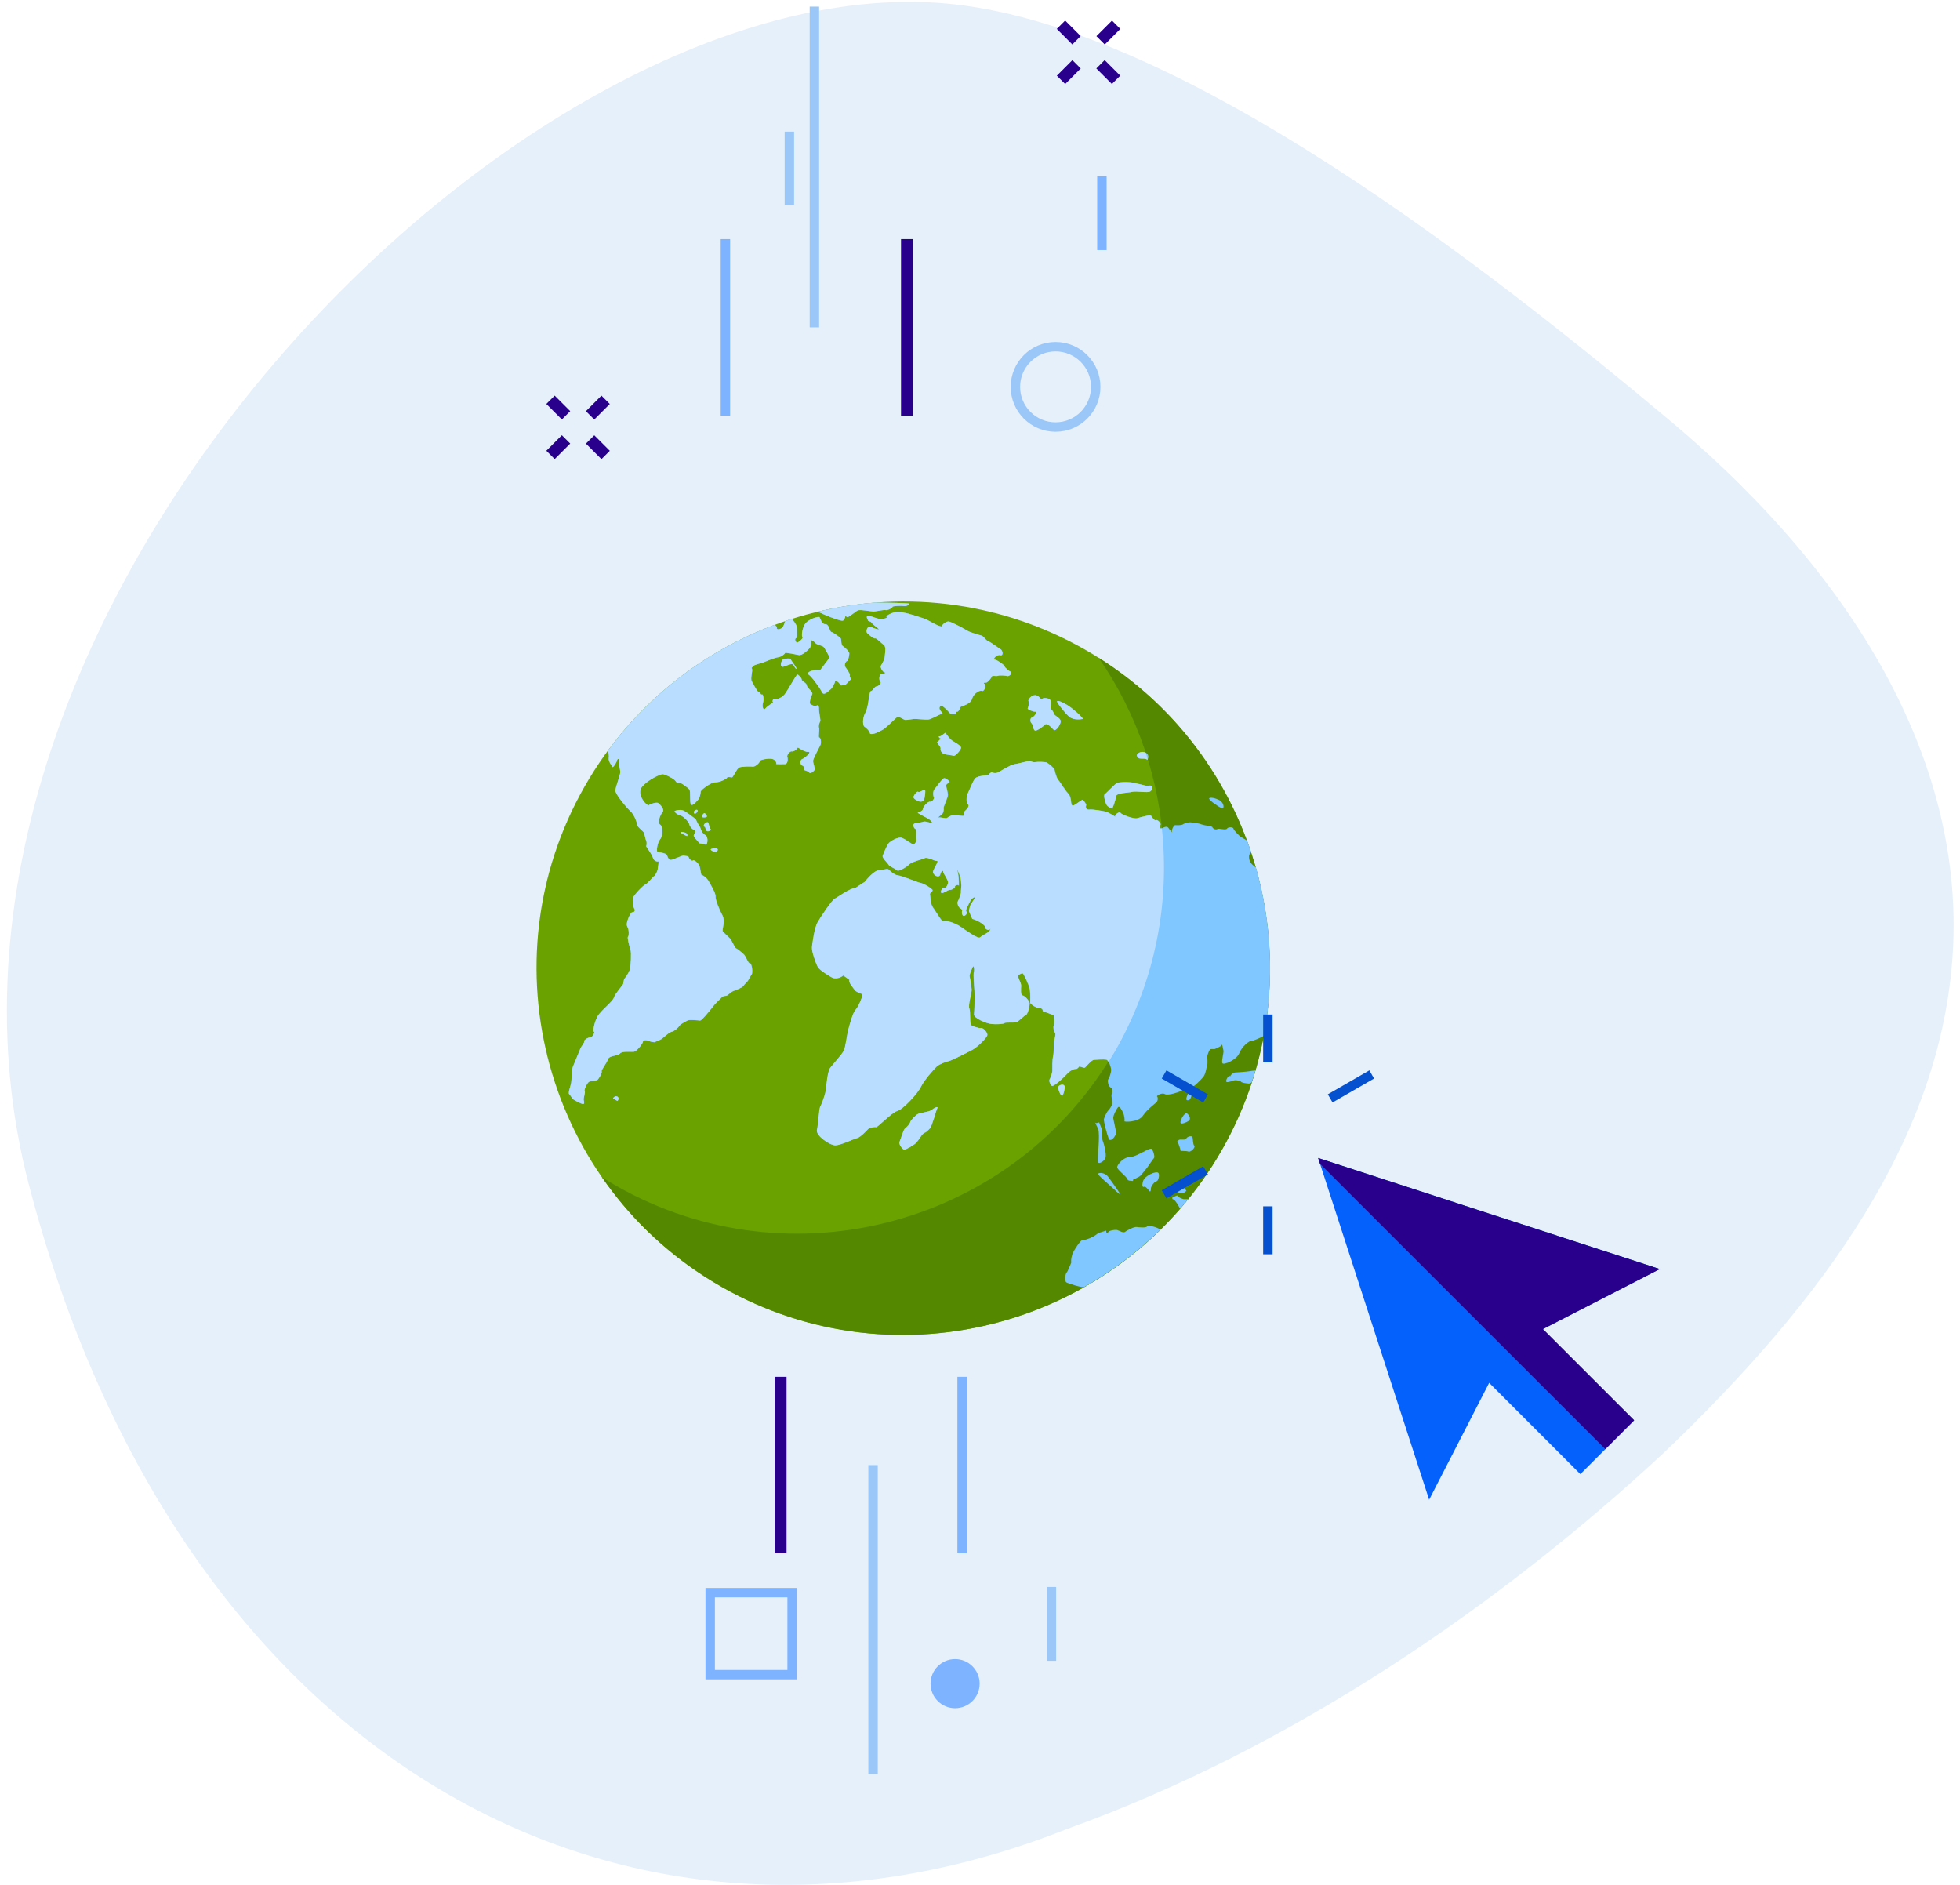   <svg
    width="208"
    height="200"
    viewBox="0 0 208 200"
    fill="none"
    xmlns="http://www.w3.org/2000/svg"
  >
    <path
      d="M101.228 0.454C125.609 3.136 157.593 28.187 177.599 44.95C197.78 62.012 208.401 81.649 207.236 101.059C206.059 120.655 193.664 137.834 176.527 154.192C159.232 170.247 137.194 185.476 113.119 194.112C66.344 212.613 19.078 186.875 3.106 125.86C-12.93 65.203 55.773 -4.546 101.228 0.454Z"
      fill="#E6F0FA"
    />
    <path
      d="M115.134 68.921C96.486 58.294 72.662 64.817 62.036 83.459C51.409 102.107 57.937 125.919 76.585 136.552C95.227 147.179 119.039 140.662 129.671 122.014C140.298 103.366 133.781 79.554 115.134 68.921Z"
      fill="#6AA300"
    />
    <path
      d="M116.598 69.805C124.853 81.737 126.088 97.844 118.442 111.264C107.809 129.912 83.998 136.429 65.356 125.802C64.858 125.521 64.372 125.222 63.886 124.912C67.095 129.555 71.363 133.565 76.585 136.54C95.227 147.167 119.039 140.65 129.672 122.002C140.011 103.863 134.11 80.818 116.598 69.805Z"
      fill="#548800"
    />
    <path
      d="M122.962 130.363C122.505 130.117 121.814 130 121.715 130.146C121.621 130.298 120.848 130.222 120.596 130.193C120.35 130.158 119.589 130.556 119.39 130.714C119.185 130.878 118.717 130.527 118.489 130.503C118.254 130.48 117.698 130.568 117.593 130.755C117.487 130.937 117.388 130.861 117.388 130.58C117.388 130.58 117.388 130.58 116.996 130.697C116.533 130.849 116.533 130.849 116.533 130.849C116.071 131.276 115.145 131.616 114.923 131.569C114.712 131.51 114.15 132.406 113.945 132.769C113.734 133.138 113.629 133.677 113.688 133.958C113.688 133.958 113.688 133.958 113.559 134.274C113.29 134.889 113.289 134.889 113.289 134.889C112.932 135.287 113.044 135.878 113.102 136.013C113.161 136.142 114.115 136.399 114.484 136.499C114.636 136.546 114.841 136.569 115.04 136.575C117.968 134.924 120.684 132.886 123.132 130.492C123.079 130.439 123.02 130.398 122.962 130.363Z"
      fill="#80C6FF"
    />
    <path
      d="M66.638 99.403C66.532 99.467 66.784 100.433 66.901 100.779C67.012 101.124 66.93 102.424 66.849 102.81C66.761 103.208 66.386 103.712 66.281 103.829C66.181 103.934 66.163 104.297 66.123 104.432C66.076 104.555 65.279 105.422 65.139 105.867C64.998 106.317 63.728 107.248 63.388 107.881C63.054 108.513 62.873 109.473 63.019 109.479C63.172 109.479 62.85 110.129 62.621 110.094C62.393 110.059 61.889 110.428 61.983 110.515C62.071 110.603 61.679 111.025 61.597 111.236C61.515 111.446 60.947 112.834 60.8 113.168C60.654 113.513 60.666 114.549 60.613 114.871C60.554 115.193 60.367 115.75 60.367 115.849C60.355 115.943 60.355 116.048 60.361 116.054C60.367 116.06 60.66 116.405 60.718 116.552C60.789 116.698 61.538 117.055 61.802 117.149C62.059 117.225 61.971 116.891 61.936 116.71C61.895 116.534 62.129 115.908 62.042 115.779C61.942 115.656 62.311 114.895 62.504 114.795C62.709 114.696 63.289 114.69 63.412 114.579C63.535 114.473 63.921 113.847 63.845 113.689C63.781 113.537 64.366 112.851 64.501 112.424C64.624 111.985 65.578 112.073 65.795 111.792C66.011 111.511 67.012 111.651 67.282 111.604C67.551 111.558 68.201 110.779 68.224 110.539C68.248 110.305 68.716 110.375 68.892 110.474C69.062 110.574 69.331 110.562 69.395 110.597C69.466 110.627 69.893 110.363 70.051 110.34C70.215 110.316 70.964 109.532 71.251 109.491C71.544 109.456 72.024 108.999 72.112 108.835C72.212 108.671 72.797 108.367 72.978 108.279C73.16 108.185 74.114 108.273 74.284 108.296C74.448 108.32 75.344 107.219 75.66 106.809C75.959 106.399 76.521 105.943 76.614 105.808C76.708 105.673 77.024 105.691 77.094 105.667C77.171 105.65 77.668 105.193 77.856 105.135C78.043 105.07 78.775 104.777 78.845 104.66C78.915 104.549 79.161 104.28 79.372 104.069C79.372 104.069 79.372 104.069 79.542 103.77C79.817 103.302 79.817 103.302 79.817 103.302C79.893 102.851 79.741 102.166 79.589 102.207C79.425 102.242 79.191 101.551 79.003 101.323C78.822 101.101 78.266 100.691 78.107 100.603C77.955 100.515 77.68 99.789 77.487 99.584C77.299 99.379 76.761 98.922 76.696 98.788C76.632 98.659 76.983 97.681 76.673 97.119C76.357 96.557 75.894 95.392 75.941 95.093C75.988 94.789 75.361 93.741 75.168 93.419C74.975 93.097 74.559 92.822 74.477 92.851C74.389 92.874 74.337 92.131 74.237 91.873C74.144 91.615 73.663 91.171 73.552 91.293C73.453 91.422 73.131 91.141 73.107 90.971C73.096 90.813 72.709 90.808 72.551 90.778C72.399 90.743 71.538 91.182 71.228 91.235C70.924 91.282 70.847 90.813 70.748 90.673C70.648 90.538 70.022 90.398 69.817 90.415C69.612 90.439 69.758 89.396 70.057 89.051C70.356 88.711 70.373 87.687 70.057 87.482C69.735 87.277 70.098 86.404 70.332 86.141C70.572 85.878 70.022 85.316 69.864 85.204C69.712 85.081 69.062 85.269 68.874 85.427C68.687 85.591 67.463 84.256 68.154 83.465C68.839 82.669 70.075 82.148 70.32 82.13C70.555 82.125 71.55 82.616 71.696 82.856C71.831 83.102 72.094 83.085 72.171 83.055C72.241 83.02 72.984 83.53 73.16 83.758C73.341 83.986 73.16 85.087 73.336 85.339C73.517 85.591 74.003 84.941 74.138 84.794C74.278 84.642 74.366 84.121 74.372 83.975C74.384 83.817 75.455 82.979 75.929 82.997C76.398 83.014 77.141 82.628 77.171 82.499C77.194 82.371 77.569 82.476 77.686 82.476C77.803 82.482 78.201 81.533 78.459 81.422C78.716 81.311 79.635 81.299 79.905 81.334C80.174 81.363 80.654 80.895 80.637 80.754C80.613 80.608 81.562 80.427 81.954 80.514C82.352 80.602 82.469 81.059 82.364 81.059C82.446 81.065 83.049 81.082 83.318 81.065C83.629 81.047 83.634 80.503 83.558 80.298C83.482 80.093 83.851 79.66 84.05 79.718C84.249 79.777 84.647 79.443 84.647 79.332C84.653 79.209 85.344 79.818 85.771 79.765C86.187 79.712 85.555 80.345 85.162 80.526C84.776 80.702 84.987 81.205 85.162 81.229C85.332 81.246 85.356 81.557 85.338 81.65C85.321 81.75 85.713 81.75 85.865 81.943C86.011 82.148 86.328 81.855 86.445 81.697C86.55 81.545 86.257 80.924 86.298 80.684C86.334 80.444 86.954 79.285 87.071 79.045C87.194 78.805 87.1 78.243 86.954 78.249C86.819 78.254 87.001 77.464 86.925 77.224C86.843 76.984 86.983 76.638 87.054 76.533C87.124 76.422 86.895 75.52 86.919 75.169C86.936 74.823 86.72 74.771 86.638 74.882C86.55 74.999 86.152 74.8 86 74.689C85.853 74.583 86.07 73.887 86.199 73.658C86.334 73.418 85.631 72.967 85.625 72.71C85.613 72.458 85.092 72.271 85.086 72.101C85.086 71.925 84.735 71.562 84.624 71.568C84.507 71.562 83.599 73.272 83.26 73.682C82.92 74.086 82.311 74.267 82.171 74.179C82.036 74.091 81.931 74.472 82.048 74.496C82.159 74.525 81.492 74.835 81.24 75.157C81.005 75.467 80.853 74.911 80.976 74.572C81.099 74.226 80.994 73.606 80.871 73.682C80.748 73.752 80.642 73.383 80.502 73.389C80.362 73.401 79.969 72.587 79.794 72.288C79.606 72.007 79.916 71.123 79.811 70.965C79.7 70.807 79.881 70.783 79.946 70.66C80.01 70.532 80.783 70.362 81.046 70.262C81.298 70.163 82.276 69.753 82.586 69.73C82.897 69.7 83.306 69.378 83.318 69.279C83.318 69.185 84.483 69.437 84.805 69.495C85.127 69.56 85.783 68.945 85.941 68.752C86.093 68.559 86.123 68.032 86.035 67.915C85.935 67.792 86.445 68.055 86.562 68.237C86.691 68.412 87.323 68.465 87.469 68.693C87.604 68.91 87.873 69.384 88.061 69.741C88.061 69.741 88.061 69.741 87.692 70.251C87.036 71.106 87.036 71.106 87.036 71.106C86.076 70.988 85.537 71.416 85.812 71.562C86.088 71.709 87.024 72.967 87.229 73.418C87.44 73.869 87.897 73.319 88.119 73.166C88.336 73.02 88.646 72.411 88.629 72.247C88.617 72.083 89.079 72.405 89.144 72.61C89.202 72.827 89.513 72.645 89.659 72.657C89.788 72.669 90.133 72.195 90.256 72.118C90.368 72.054 90.133 71.779 90.198 71.644C90.256 71.51 89.846 70.947 89.718 70.76C89.577 70.567 89.747 70.157 89.882 70.139C90.01 70.128 90.139 69.548 90.139 69.331C90.145 69.126 89.636 68.658 89.448 68.547C89.255 68.436 89.302 67.868 89.237 67.739C89.156 67.616 88.453 67.101 88.236 67.048C88.025 67.001 88.02 66.222 87.604 66.222C87.188 66.222 87.083 65.649 86.989 65.49C86.89 65.332 85.707 65.707 85.403 66.257C85.092 66.814 85.063 67.505 85.174 67.593C85.285 67.674 84.852 68.09 84.647 68.16C84.442 68.231 84.296 67.762 84.483 67.704C84.671 67.645 84.565 66.82 84.554 66.504C84.548 66.269 84.243 65.906 84.05 65.654C83.804 65.731 83.57 65.813 83.324 65.9C83.26 66.135 83.178 66.433 83.002 66.591C82.698 66.872 82.381 66.755 82.452 66.603C82.481 66.533 82.376 66.404 82.218 66.287C75.32 68.863 69.126 73.401 64.542 79.624C64.594 79.906 64.653 80.233 64.612 80.415C64.542 80.766 64.946 81.252 65.01 81.375C65.069 81.481 65.455 80.877 65.49 80.672C65.514 80.473 65.76 80.479 65.689 80.602C65.619 80.725 65.783 81.551 65.836 81.844C65.882 82.13 65.314 83.518 65.314 83.881C65.309 84.244 66.474 85.673 66.895 86.041C67.317 86.41 67.621 87.294 67.621 87.505C67.621 87.71 68.219 88.155 68.318 88.296C68.418 88.436 68.499 89.051 68.587 89.215C68.669 89.385 68.628 89.701 68.587 89.771C68.558 89.836 69.208 90.632 69.29 90.977C69.366 91.317 69.735 91.451 69.852 91.387C69.969 91.329 69.823 91.967 69.811 92.201C69.788 92.435 69.542 92.909 69.436 92.945C69.331 92.98 68.728 93.752 68.494 93.846C68.248 93.928 67.258 94.988 67.176 95.269C67.1 95.55 67.212 96.276 67.346 96.452C67.469 96.621 67.247 96.844 67.106 96.785C66.96 96.727 66.357 97.933 66.573 98.29C66.772 98.671 66.737 99.344 66.638 99.403Z"
      fill="#80C6FF"
    />
    <path
      d="M82.36 81.076C82.345 81.084 82.345 81.076 82.36 81.076V81.076Z"
      fill="#80C6FF"
    />
    <path
      d="M88.184 65.502C88.629 65.66 89.361 65.935 89.472 65.841C89.56 65.771 89.724 65.496 89.7 65.355C89.759 65.391 89.835 65.443 89.894 65.472C90.046 65.56 90.784 64.864 91.059 64.758C91.328 64.653 92.423 64.887 92.722 64.881C93.014 64.875 93.764 64.682 93.986 64.735C94.203 64.787 94.718 64.506 94.724 64.395C94.73 64.29 95.631 64.26 95.948 64.302C96.264 64.337 96.562 64.12 96.475 64.044C96.416 64.003 94.583 63.938 92.88 63.938C90.83 64.097 88.805 64.43 86.808 64.91C87.218 65.109 87.891 65.396 88.184 65.502Z"
      fill="#80C6FF"
    />
    <path
      d="M88.64 121.528C89.226 121.516 90.578 120.843 90.947 120.761C91.322 120.667 91.966 119.947 92.118 119.795C92.27 119.643 92.803 119.561 92.961 119.602C93.125 119.637 94.595 118.062 95.21 117.886C95.824 117.711 97.376 116.042 97.721 115.316C98.067 114.596 99.115 113.437 99.39 113.173C99.665 112.91 100.467 112.623 100.684 112.593C100.9 112.558 102.61 111.709 103.19 111.393C103.769 111.065 104.677 110.146 104.759 109.865C104.847 109.578 104.302 109.028 104.109 109.086C103.922 109.145 103.254 108.899 103.061 108.788C102.862 108.676 103.008 107.382 102.856 107.008C102.698 106.639 103.137 105.304 103.102 104.982C103.073 104.666 102.95 103.84 102.885 103.629C102.821 103.419 103.155 102.775 103.231 102.576C103.295 102.388 103.43 102.845 103.342 103.126C103.248 103.407 103.383 104.836 103.412 105.304C103.442 105.772 103.401 107.201 103.354 107.623C103.313 108.05 104.706 108.618 105.239 108.659C105.772 108.7 106.498 108.665 106.58 108.559C106.662 108.46 107.511 108.524 107.786 108.483C108.055 108.442 108.664 107.763 108.857 107.699C109.056 107.64 109.261 106.768 109.255 106.469C109.238 106.165 108.664 105.603 108.483 105.62C108.289 105.626 108.336 104.877 108.354 104.596C108.377 104.32 108.008 103.764 108.038 103.583C108.067 103.401 108.395 103.278 108.506 103.278C108.611 103.272 109.179 104.478 109.273 104.976C109.355 105.462 109.32 106.252 109.314 106.387C109.302 106.522 110.022 107.002 110.262 106.973C110.502 106.949 110.678 107.09 110.649 107.289C110.649 107.289 110.649 107.289 110.906 107.382C111.808 107.722 111.808 107.722 111.808 107.722C111.949 108.366 111.861 108.794 111.802 108.881C111.75 108.952 111.802 109.443 111.937 109.566C112.077 109.701 111.884 110.304 111.855 110.462C111.832 110.626 111.837 111.703 111.744 112.09C111.65 112.488 111.668 113.372 111.668 113.606C111.668 113.841 111.457 114.403 111.369 114.543C111.293 114.678 111.439 115.129 111.627 115.222C111.82 115.31 112.874 114.35 113.213 113.963C113.547 113.571 114.062 113.384 114.144 113.431C114.232 113.483 114.443 113.278 114.496 113.185C114.548 113.091 115.017 113.372 115.134 113.278C115.239 113.185 115.83 112.476 116.065 112.459C116.311 112.435 117.136 112.389 117.394 112.435C117.645 112.482 117.921 113.255 117.915 113.542C117.915 113.829 117.704 114.444 117.616 114.508C117.511 114.572 117.569 115.234 117.868 115.398C118.161 115.55 118.038 115.978 117.967 116.112C117.903 116.259 118.055 116.856 118.044 117.072C118.02 117.289 117.727 117.746 117.622 117.822C117.505 117.898 117.189 118.542 117.148 118.741C117.101 118.946 117.476 120.345 117.651 120.814C117.833 121.276 118.459 120.533 118.436 120.181C118.412 119.824 118.172 118.899 118.143 118.642C118.114 118.384 118.5 117.646 118.658 117.482C118.822 117.307 119.103 117.88 119.209 118.132C119.314 118.384 119.378 118.852 119.326 118.964C119.267 119.075 120.836 119.087 121.287 118.39C121.75 117.687 122.604 117.102 122.751 116.932C122.903 116.762 122.897 116.417 122.792 116.346C122.704 116.276 123.29 115.896 123.623 116.095C123.945 116.294 125.251 115.855 125.655 115.609C126.041 115.357 126.592 115.293 126.656 115.269C126.732 115.252 127.476 114.567 127.716 114.245C127.962 113.928 128.032 113.249 128.102 113.05C128.178 112.863 128.126 112.277 128.12 112.102C128.126 111.932 128.331 111.411 128.43 111.346C128.524 111.282 128.881 111.352 128.963 111.294C129.039 111.229 129.595 111.059 129.654 110.878C129.718 110.708 129.753 111.212 129.829 111.434C129.906 111.657 129.589 112.617 129.73 112.822C129.87 113.033 131.229 112.47 131.51 111.762C131.785 111.054 132.581 110.415 132.815 110.439C133.003 110.462 133.664 110.152 134.127 109.918C135.251 103.916 134.929 97.792 133.284 92.042C133.237 92.019 133.184 91.996 133.155 91.96C132.897 91.738 132.897 91.738 132.897 91.738C132.476 91.357 132.488 90.684 132.646 90.608C132.692 90.585 132.739 90.497 132.769 90.38C132.634 89.981 132.493 89.589 132.347 89.191C132.119 89.05 131.873 88.922 131.738 88.834C131.445 88.658 130.942 88.09 130.889 87.915C130.842 87.739 130.339 87.733 130.204 87.932C130.058 88.131 129.343 87.85 129.191 87.973C129.027 88.09 128.688 87.909 128.67 87.78C128.653 87.651 127.868 87.61 127.534 87.481C127.206 87.341 126.492 87.271 126.322 87.253C126.153 87.241 125.649 87.364 125.526 87.476C125.397 87.575 124.882 87.569 124.724 87.552C124.572 87.528 124.273 88.114 124.379 88.284C124.501 88.459 124.121 88.049 123.98 87.827C123.828 87.604 123.407 87.821 123.278 87.903C123.137 87.985 123.061 87.686 123.167 87.522C123.272 87.353 122.833 86.925 122.692 87.019C122.54 87.118 122.294 86.732 122.189 86.574C122.083 86.41 121.071 86.714 120.702 86.814C120.333 86.919 119.092 86.463 118.933 86.252C118.781 86.047 118.231 86.515 118.389 86.656C118.547 86.79 117.95 86.363 117.575 86.199C117.206 86.029 115.953 85.86 115.614 85.901C115.262 85.947 115.198 85.608 115.274 85.473C115.35 85.338 115.034 84.981 114.94 84.876C114.847 84.771 114.168 85.444 113.875 85.479C113.582 85.52 113.793 84.601 113.383 84.203C112.985 83.799 112.499 82.926 112.317 82.745C112.142 82.569 111.966 81.878 111.925 81.685C111.884 81.498 111.334 81.041 111.135 80.924C110.947 80.818 110.11 80.818 109.858 80.865C109.607 80.906 109.367 80.731 109.255 80.737C109.144 80.742 108.038 81.035 107.634 81.094C107.23 81.158 106.211 81.82 105.936 81.954C105.643 82.089 105.397 81.995 105.298 81.954C105.204 81.907 104.987 82.112 104.929 82.206C104.882 82.294 103.822 82.265 103.523 82.581C103.225 82.903 102.909 83.846 102.739 84.15C102.569 84.448 102.528 85.221 102.751 85.362C102.967 85.497 102.563 85.936 102.429 86.041C102.288 86.147 102.399 86.422 102.323 86.527C102.253 86.65 101.586 86.492 101.375 86.457C101.158 86.422 100.655 86.656 100.532 86.785C100.426 86.896 99.829 86.668 99.548 86.749C99.671 86.644 99.829 86.51 99.929 86.439C100.145 86.305 100.198 85.877 100.157 85.754C100.104 85.631 100.625 84.624 100.608 84.337C100.59 84.044 100.456 83.5 100.403 83.377C100.356 83.26 100.649 83.084 100.766 83.002C100.871 82.92 100.397 82.563 100.215 82.569C100.034 82.563 99.407 83.5 99.191 83.734C98.98 83.963 99.062 84.548 99.138 84.618C99.208 84.689 98.91 85.157 98.728 85.069C98.541 84.981 97.973 85.59 97.973 85.801C97.979 86.018 97.575 86.199 97.429 86.217C97.288 86.228 98.102 86.638 98.471 86.832C98.834 87.031 99.027 87.353 98.968 87.359C98.916 87.37 98.207 87.089 98.008 87.183C97.803 87.276 97.183 87.317 97.036 87.394C96.884 87.458 96.96 87.856 97.159 87.95C97.352 88.043 97.194 88.828 97.27 89.033C97.347 89.232 97.101 89.542 96.984 89.607C96.861 89.654 96.07 88.992 95.69 88.892C95.309 88.781 94.489 89.25 94.302 89.501C94.121 89.753 93.769 90.567 93.693 90.807C93.617 91.035 94.243 91.574 94.32 91.755C94.407 91.943 95.133 92.218 95.239 92.365C95.338 92.511 96.217 92.019 96.498 91.726C96.784 91.428 97.862 91.199 98.155 91.053C98.436 90.901 99.185 91.369 99.437 91.346C99.706 91.334 99.197 91.978 99.056 92.417C98.927 92.856 99.694 93.225 99.794 92.804C99.888 92.376 100.163 92.323 100.116 92.476C100.081 92.622 100.619 93.319 100.637 93.6C100.649 93.881 100.368 94.297 100.21 94.197C100.052 94.103 99.776 94.584 99.911 94.736C100.052 94.87 100.608 94.402 100.836 94.42C101.076 94.431 101.433 94.144 101.357 94.068C101.299 93.998 101.714 93.793 101.755 93.963C101.796 94.133 101.785 93.02 101.662 92.552C101.533 92.072 101.667 92.323 101.96 93.12C101.96 93.12 101.96 93.12 102.042 93.881C102.06 94.021 101.995 94.379 101.995 94.525C101.995 94.736 101.995 94.736 101.995 94.736C101.96 94.97 101.738 95.532 101.656 95.672C101.58 95.819 101.72 96.264 101.913 96.358C102.101 96.451 102.183 96.633 102.142 96.615C102.101 96.603 102.054 97.054 102.235 97.166C102.411 97.277 102.762 96.849 102.581 96.732C102.399 96.621 102.827 95.954 102.967 95.643C103.119 95.327 103.412 95.169 103.471 95.21C103.541 95.245 103.114 95.825 103.038 95.959C102.961 96.106 102.879 96.428 102.856 96.674C102.856 96.674 102.856 96.674 102.956 96.931C103.201 97.499 103.201 97.499 103.201 97.499C103.922 97.669 104.665 98.272 104.56 98.383C104.454 98.495 104.923 98.799 105.063 98.612C105.21 98.43 105.116 98.647 105.034 98.787C104.964 98.922 104.244 99.244 104.033 99.455C103.822 99.671 102.511 98.7 101.925 98.307C101.34 97.909 100.327 97.605 100.151 97.751C99.987 97.897 99.372 96.75 99.044 96.317C98.717 95.889 98.758 95.028 98.711 94.9C98.664 94.753 98.957 94.636 98.986 94.478C99.021 94.32 98.037 93.734 97.692 93.676C97.341 93.617 95.76 92.921 95.327 92.886C94.888 92.839 94.448 92.365 94.296 92.242C94.15 92.119 93.477 92.388 93.231 92.359C92.979 92.329 92.335 92.874 91.79 93.571C91.79 93.571 91.79 93.571 91.216 93.939C90.853 94.18 90.853 94.18 90.853 94.18C90.151 94.273 88.892 95.21 88.588 95.368C88.289 95.526 87.136 97.248 86.784 97.856C86.439 98.465 86.24 100.046 86.187 100.485C86.135 100.924 86.603 102.224 86.802 102.587C86.995 102.944 87.973 103.53 88.307 103.717C88.623 103.893 89.179 103.799 89.513 103.501C89.513 103.501 89.513 103.501 89.964 103.823C90.168 103.969 90.168 103.969 90.168 103.969C90.028 104.244 90.608 104.859 90.731 105.046C90.853 105.24 91.351 105.427 91.515 105.468C91.679 105.503 91.123 106.832 90.818 107.142C90.514 107.435 90.139 108.893 90.022 109.326C89.911 109.771 89.753 111.048 89.583 111.446C89.413 111.844 88.412 112.91 88.119 113.314C87.821 113.718 87.721 115.269 87.639 115.773C87.557 116.276 87.177 117.242 87.054 117.453C86.937 117.664 86.861 119.28 86.72 119.883C86.515 120.486 88.061 121.528 88.64 121.528Z"
      fill="#80C6FF"
    />
    <path
      d="M125.262 122.06C125.262 122.177 125.848 122.084 126.111 122.189C126.381 122.289 126.902 121.721 126.738 121.569C126.574 121.405 126.621 120.766 126.521 120.62C126.41 120.485 125.988 120.608 125.889 120.807C125.783 121.018 125.286 120.843 125.11 120.954C124.929 121.077 124.864 121.188 124.964 121.229C125.069 121.276 125.28 121.949 125.262 122.06Z"
      fill="#80C6FF"
    />
    <path
      d="M122.745 125.334C122.892 125.357 123.126 124.631 122.909 124.438C122.675 124.239 121.463 124.742 121.299 125.345C121.135 125.937 121.299 125.989 121.434 125.919C121.568 125.849 121.885 126.27 121.978 126.382C122.084 126.493 122.148 126.364 122.136 126.101C122.136 125.843 122.599 125.304 122.745 125.334Z"
      fill="#80C6FF"
    />
    <path
      d="M121.726 123.911C121.884 123.701 122.346 122.998 122.463 122.881C122.58 122.758 122.393 122.096 122.217 121.909C122.042 121.71 120.52 122.805 119.881 122.781C119.243 122.77 118.552 123.566 118.558 123.853C118.576 124.134 119.536 124.825 119.618 125.082C119.712 125.346 120.01 125.27 120.133 125.305C120.256 125.346 120.262 125.252 120.233 125.199C120.203 125.147 120.847 124.954 121.052 124.725C121.263 124.491 121.562 124.122 121.726 123.911Z"
      fill="#80C6FF"
    />
    <path
      d="M117.539 124.795C117.241 124.432 116.655 124.403 116.538 124.532C116.415 124.655 117.791 125.755 118.218 126.183C118.64 126.598 118.927 126.827 118.862 126.68C118.792 126.516 117.838 125.158 117.539 124.795Z"
      fill="#80C6FF"
    />
    <path
      d="M126.217 116.704C126.433 116.604 126.591 115.644 126.351 115.749C126.1 115.843 125.941 116.358 125.895 116.551C125.854 116.739 126 116.803 126.217 116.704Z"
      fill="#80C6FF"
    />
    <path
      d="M126.164 118.922C126.363 118.77 126.299 118.436 126.006 118.173C125.725 117.921 125.204 118.928 125.28 119.139C125.35 119.344 125.953 119.08 126.164 118.922Z"
      fill="#80C6FF"
    />
    <path
      d="M124.384 125.996C124.618 126.493 125.567 126.862 125.895 126.347C125.661 125.873 124.689 125.381 124.384 125.996Z"
      fill="#80C6FF"
    />
    <path
      d="M131.053 113.805C130.83 113.823 130.578 114.069 130.561 114.215C130.537 114.198 130.52 114.18 130.491 114.169C130.368 114.098 130.051 114.608 130.139 114.772C130.221 114.936 130.83 114.631 131.076 114.619C131.31 114.602 131.702 114.731 131.726 114.795C131.761 114.865 132.112 114.941 132.522 114.976C132.592 114.982 132.71 114.93 132.832 114.854C132.979 114.432 133.102 114.01 133.225 113.583C132.991 113.612 132.733 113.636 132.604 113.665C132.347 113.718 131.357 113.782 131.053 113.805Z"
      fill="#80C6FF"
    />
    <path
      d="M116.199 119.086C116.199 119.092 116.205 119.092 116.205 119.092C116.164 119.005 116.159 118.993 116.199 119.086Z"
      fill="#80C6FF"
    />
    <path
      d="M117.341 122.752C117.388 122.354 117.224 121.54 116.995 120.949C116.995 120.949 116.995 120.949 116.978 120.592C116.972 120.194 116.972 120.194 116.972 120.194C116.995 119.778 116.662 119.251 116.668 119.128C116.673 119.011 116.31 119.298 116.211 119.093C116.258 119.204 116.369 119.432 116.521 119.754C116.791 120.34 116.41 123.045 116.515 123.314C116.627 123.584 117.3 123.15 117.341 122.752Z"
      fill="#80C6FF"
    />
    <path
      d="M112.388 115.21C112.124 115.38 112.593 116.358 112.721 116.27C112.862 116.182 113.032 115.48 112.979 115.269C112.92 115.052 112.657 115.029 112.388 115.21Z"
      fill="#80C6FF"
    />
    <path
      d="M95.466 121.147C95.349 121.428 95.765 121.937 95.941 121.984C96.116 122.025 97.006 121.481 97.194 121.288C97.387 121.088 97.709 120.638 97.779 120.515C97.843 120.403 98.066 120.181 98.142 120.181C98.218 120.187 98.464 119.97 98.704 119.713C98.927 119.437 99.336 117.833 99.471 117.587C99.606 117.335 99.114 117.552 98.909 117.757C98.686 117.962 97.715 118.073 97.439 118.19C97.17 118.307 96.596 118.922 96.585 119.086C96.573 119.232 96.181 119.654 96.034 119.748C95.882 119.841 95.589 120.872 95.466 121.147Z"
      fill="#80C6FF"
    />
    <path
      d="M65.057 116.551C65.209 116.639 65.367 116.727 65.525 116.82C65.888 116.364 65.267 116.118 65.057 116.551Z"
      fill="#80C6FF"
    />
    <path
      d="M107.276 71.292C107.065 71.204 106.614 70.818 106.597 70.677C106.544 70.531 105.847 70.028 105.566 69.987C105.303 69.951 105.806 69.413 106.152 69.518C106.491 69.624 106.468 69.05 106.158 68.862C105.83 68.675 105.104 68.107 104.887 68.043C104.676 67.978 104.413 67.598 104.284 67.498C104.161 67.405 103.031 67.165 102.592 66.883C102.153 66.608 101.017 66.017 100.736 65.953C100.455 65.871 100.01 66.251 99.952 66.433C99.887 66.62 98.787 65.982 98.435 65.794C98.078 65.595 95.988 64.928 95.344 64.916C94.712 64.904 93.939 65.373 94.091 65.478C94.243 65.584 93.587 65.73 93.277 65.666C92.961 65.607 92.311 65.291 92.083 65.361C91.854 65.426 92.1 65.695 92.106 65.83C92.106 65.958 92.387 65.871 92.493 66.07C92.604 66.251 93.125 66.603 93.242 66.737C93.359 66.883 92.68 66.649 92.387 66.503C92.088 66.362 91.837 66.96 92.024 67.165C92.211 67.375 92.762 67.803 92.879 67.738C92.996 67.674 93.529 68.242 93.81 68.453C94.079 68.646 93.886 69.507 93.886 69.717C93.886 69.928 93.587 70.49 93.476 70.642C93.359 70.789 93.734 71.392 93.892 71.345C94.038 71.298 93.816 71.638 93.605 71.497C93.406 71.357 93.189 72.053 93.406 72.293C93.617 72.534 93.224 72.809 93.002 72.838C92.785 72.867 92.656 73.283 92.428 73.324C92.194 73.365 92.2 75.004 91.831 75.631C91.474 76.269 91.579 77.013 91.725 77.095C91.878 77.177 92.323 77.604 92.311 77.78C92.305 77.955 92.692 77.868 92.844 77.821C93.002 77.774 93.388 77.592 93.699 77.417C94.015 77.235 95.098 76.169 95.221 76.064C95.35 75.953 95.894 76.38 96.076 76.392C96.245 76.398 96.808 76.31 96.977 76.287C97.135 76.257 98.195 76.386 98.529 76.345C98.851 76.31 99.653 75.806 99.922 75.76C100.186 75.707 99.893 75.59 99.747 75.315C99.6 75.04 99.811 74.911 99.911 74.881C100.022 74.846 100.601 75.426 100.783 75.654C100.964 75.883 101.603 75.812 101.497 75.59C101.398 75.367 101.491 75.42 101.538 75.52C101.597 75.619 101.954 75.198 101.907 75.063C101.866 74.922 102.973 74.794 103.148 74.173C103.324 73.558 103.991 73.195 104.202 73.312C104.419 73.424 104.7 72.785 104.477 72.58C104.261 72.381 104.524 72.463 104.676 72.428C104.817 72.393 105.244 71.925 105.25 71.784C105.256 71.65 105.76 71.784 105.912 71.708C106.058 71.632 106.702 71.679 106.907 71.737C107.106 71.802 107.487 71.38 107.276 71.292Z"
      fill="#80C6FF"
    />
    <path
      d="M111.427 74.249C111.228 74.032 110.596 74.015 110.567 74.202C110.543 74.395 110.28 73.781 109.864 73.763C109.448 73.746 109.039 74.261 109.15 74.419C109.255 74.583 109.097 75.086 109.056 75.174C109.004 75.268 109.665 75.555 109.899 75.52C110.133 75.479 109.776 76.052 109.53 76.123C109.279 76.187 109.314 76.632 109.478 76.749C109.636 76.872 109.636 77.411 109.817 77.51C109.999 77.616 110.69 77.1 110.9 76.884C111.117 76.667 111.591 77.2 111.82 77.44C112.042 77.674 112.727 76.708 112.522 76.386C112.317 76.064 111.913 75.935 111.849 75.748C111.802 75.561 111.656 75.332 111.521 75.233C111.404 75.145 111.615 74.46 111.427 74.249Z"
      fill="#80C6FF"
    />
    <path
      d="M113.517 76.088C113.945 76.421 114.712 76.34 114.893 76.293C115.075 76.252 113.798 75.133 113.26 74.811C112.721 74.478 112.247 74.302 112.182 74.419C112.13 74.519 113.072 75.737 113.517 76.088Z"
      fill="#80C6FF"
    />
    <path
      d="M97.446 84.021C97.352 83.898 97.013 84.332 96.942 84.531C96.872 84.73 97.317 84.958 97.528 85.034C97.733 85.11 97.967 85.04 98.049 84.882C98.131 84.718 98.26 83.869 98.149 83.805C98.043 83.746 97.546 84.144 97.446 84.021Z"
      fill="#80C6FF"
    />
    <path
      d="M101.989 79.343C101.995 79.109 101.234 78.711 101.052 78.594C100.883 78.482 100.426 77.967 100.379 77.791C100.344 77.616 99.94 78.149 99.723 78.125C99.507 78.102 99.7 78.359 99.805 78.336C99.905 78.312 99.63 78.629 99.483 78.711C99.337 78.793 99.852 79.203 99.817 79.431C99.77 79.653 99.94 79.911 100.192 79.999C100.432 80.098 101.023 80.122 101.193 80.198C101.363 80.268 101.989 79.571 101.989 79.343Z"
      fill="#80C6FF"
    />
    <path
      d="M120.151 84.015C120.55 83.898 121.808 84.156 122.078 83.962C122.353 83.763 122.283 83.435 122.177 83.377C122.066 83.318 121.867 83.371 121.814 83.4C121.761 83.43 120.386 83.031 119.905 82.996C119.437 82.961 118.84 82.996 118.594 83.061C118.348 83.131 117.4 84.191 117.242 84.273C117.072 84.361 117.288 85.133 117.423 85.391C117.569 85.649 117.909 85.754 118.008 85.772C118.108 85.795 118.389 84.841 118.448 84.489C118.494 84.121 119.747 84.126 120.151 84.015Z"
      fill="#80C6FF"
    />
    <path
      d="M120.637 80.133C120.807 80.76 121.351 80.315 121.767 80.619C122.218 79.811 120.965 79.466 120.637 80.133Z"
      fill="#80C6FF"
    />
    <path
      d="M128.319 84.712C128.231 84.853 129.274 85.608 129.637 85.743C129.994 85.872 129.888 85.14 129.396 84.9C128.899 84.654 128.419 84.578 128.319 84.712Z"
      fill="#80C6FF"
    />
    <path
      d="M83.142 69.946C82.961 69.981 82.75 70.59 82.961 70.731C83.177 70.877 84.009 70.239 84.196 70.555C84.366 70.883 84.524 71.053 84.524 70.941C84.53 70.824 83.938 70.04 83.88 69.923C83.821 69.811 83.324 69.905 83.142 69.946Z"
      fill="#80C6FF"
    />
    <path
      d="M75.426 90.122C75.373 90.216 75.865 90.479 76.035 90.368C76.193 90.263 76.222 90.122 76.093 90.04C75.959 89.976 75.473 90.028 75.426 90.122Z"
      fill="#80C6FF"
    />
    <path
      d="M73.71 88.091C73.968 88.178 73.64 88.495 73.616 88.658C73.593 88.828 74.096 89.256 74.155 89.408C74.219 89.56 74.647 89.46 74.863 89.619C75.068 89.771 75.232 88.805 74.846 88.612C74.454 88.418 74.36 87.886 74.301 87.792C74.231 87.704 73.944 87.195 73.88 87.019C73.815 86.849 72.908 86.223 72.586 86.035C72.264 85.854 71.713 85.977 71.608 86.059C71.485 86.141 72.018 86.533 72.229 86.539C72.439 86.551 73.084 87.159 73.136 87.423C73.195 87.698 73.447 87.997 73.71 88.091Z"
      fill="#80C6FF"
    />
    <path
      d="M72.235 88.301C72.183 88.394 72.704 88.617 72.821 88.687C72.944 88.757 72.985 88.675 72.92 88.506C72.844 88.336 72.294 88.213 72.235 88.301Z"
      fill="#80C6FF"
    />
    <path
      d="M74.021 85.971C73.927 85.848 73.711 85.988 73.658 86.088C73.599 86.182 73.629 86.293 73.716 86.346C73.798 86.398 74.12 86.094 74.021 85.971Z"
      fill="#80C6FF"
    />
    <path
      d="M75.016 86.644C75.021 86.521 74.852 86.322 74.787 86.286C74.723 86.245 74.582 86.386 74.489 86.591C74.383 86.796 75.004 86.755 75.016 86.644Z"
      fill="#80C6FF"
    />
    <path
      d="M75.098 88.207C75.35 88.219 75.514 87.996 75.391 87.944C75.268 87.885 75.244 87.411 75.151 87.282C75.051 87.159 74.788 87.364 74.723 87.475C74.659 87.598 74.688 87.715 74.788 87.739C74.893 87.774 74.852 88.184 75.098 88.207Z"
      fill="#80C6FF"
    />
    <path
      d="M125.632 127.243C125.503 127.237 124.97 127.015 124.958 126.88C124.947 126.751 124.683 126.991 124.548 126.979C124.414 126.968 124.32 127.26 124.525 127.266C124.671 127.278 124.993 127.805 125.239 128.262C125.526 127.928 125.807 127.588 126.094 127.237C125.913 127.231 125.714 127.249 125.632 127.243Z"
      fill="#80C6FF"
    />
    <path
      d="M89.693 65.454C89.682 65.402 89.478 65.425 89.501 65.518C89.513 65.577 89.711 65.553 89.693 65.454Z"
      fill="#BADFFF"
    />
    <path
      d="M87.07 78.745C87.07 78.693 86.86 78.716 86.889 78.809C86.901 78.874 87.1 78.85 87.07 78.745Z"
      fill="#BADFFF"
    />
    <path
      d="M77.843 105.151C78.031 105.087 78.763 104.794 78.833 104.677C78.903 104.566 79.149 104.296 79.36 104.086C79.36 104.086 79.36 104.086 79.53 103.787C79.805 103.319 79.805 103.319 79.805 103.319C79.881 102.868 79.729 102.183 79.576 102.224C79.412 102.259 79.178 101.568 78.991 101.34C78.809 101.117 78.253 100.707 78.095 100.619C77.943 100.532 77.668 99.806 77.475 99.601C77.287 99.396 76.749 98.939 76.684 98.804C76.62 98.676 76.971 97.698 76.661 97.136C76.345 96.574 75.882 95.409 75.929 95.11C75.976 94.805 75.349 93.757 75.156 93.435C74.963 93.113 74.547 92.838 74.465 92.868C74.377 92.891 74.325 92.147 74.225 91.89C74.131 91.632 73.651 91.187 73.54 91.31C73.441 91.439 73.119 91.158 73.095 90.988C73.083 90.83 72.697 90.824 72.539 90.795C72.387 90.76 71.526 91.199 71.216 91.251C70.911 91.298 70.835 90.83 70.736 90.689C70.636 90.555 70.01 90.414 69.805 90.432C69.6 90.455 69.746 89.413 70.045 89.068C70.343 88.728 70.361 87.703 70.045 87.499C69.723 87.293 70.086 86.421 70.32 86.158C70.56 85.894 70.01 85.332 69.852 85.221C69.699 85.098 69.049 85.285 68.862 85.443C68.675 85.607 67.451 84.272 68.142 83.482C68.827 82.686 70.062 82.165 70.308 82.147C70.542 82.141 71.538 82.633 71.684 82.873C71.819 83.119 72.082 83.101 72.158 83.072C72.229 83.037 72.972 83.546 73.148 83.775C73.329 84.003 73.148 85.104 73.323 85.356C73.505 85.607 73.991 84.957 74.126 84.811C74.266 84.659 74.354 84.138 74.36 83.991C74.371 83.833 75.443 82.996 75.917 83.013C76.386 83.031 77.129 82.645 77.158 82.516C77.182 82.387 77.556 82.493 77.674 82.493C77.791 82.498 78.189 81.55 78.447 81.439C78.704 81.327 79.623 81.316 79.893 81.351C80.162 81.38 80.642 80.912 80.624 80.771C80.601 80.625 81.55 80.443 81.942 80.531C82.34 80.619 82.457 81.076 82.352 81.076C82.434 81.081 83.037 81.099 83.306 81.081C83.616 81.064 83.622 80.519 83.546 80.314C83.47 80.109 83.839 79.676 84.038 79.735C84.237 79.793 84.635 79.46 84.635 79.348C84.641 79.225 85.332 79.834 85.759 79.782C86.175 79.729 85.543 80.361 85.15 80.543C84.764 80.718 84.975 81.222 85.15 81.245C85.32 81.263 85.344 81.573 85.326 81.667C85.308 81.766 85.701 81.766 85.853 81.96C85.999 82.165 86.315 81.872 86.433 81.714C86.538 81.561 86.245 80.941 86.286 80.701C86.321 80.461 86.942 79.302 87.059 79.061C87.182 78.821 87.088 78.259 86.942 78.265C86.807 78.271 86.989 77.481 86.913 77.24C86.831 77.001 86.971 76.655 87.041 76.55C87.112 76.438 86.883 75.537 86.907 75.185C86.924 74.84 86.708 74.787 86.626 74.898C86.538 75.016 86.14 74.817 85.988 74.705C85.841 74.6 86.058 73.903 86.187 73.675C86.321 73.435 85.619 72.984 85.613 72.726C85.601 72.475 85.08 72.287 85.074 72.117C85.074 71.942 84.723 71.579 84.612 71.585C84.495 71.579 83.587 73.288 83.248 73.698C82.908 74.102 82.299 74.284 82.159 74.196C82.024 74.108 81.918 74.489 82.035 74.512C82.147 74.541 81.479 74.852 81.228 75.174C80.993 75.484 80.841 74.928 80.964 74.588C81.087 74.243 80.982 73.622 80.859 73.698C80.736 73.769 80.63 73.4 80.49 73.406C80.349 73.417 79.957 72.603 79.781 72.305C79.594 72.024 79.904 71.14 79.799 70.982C79.688 70.823 79.869 70.8 79.934 70.677C79.998 70.548 80.771 70.379 81.034 70.279C81.286 70.179 82.264 69.77 82.574 69.746C82.885 69.717 83.294 69.395 83.306 69.295C83.306 69.202 84.471 69.453 84.793 69.512C85.115 69.576 85.771 68.962 85.929 68.768C86.081 68.575 86.111 68.048 86.023 67.931C85.923 67.808 86.433 68.072 86.55 68.253C86.678 68.429 87.311 68.481 87.457 68.71C87.592 68.927 87.861 69.401 88.049 69.758C88.049 69.758 88.049 69.758 87.68 70.267C87.024 71.122 87.024 71.122 87.024 71.122C86.064 71.005 85.525 71.432 85.8 71.579C86.075 71.725 87.012 72.984 87.217 73.435C87.428 73.886 87.885 73.335 88.107 73.183C88.324 73.037 88.634 72.428 88.616 72.264C88.605 72.1 89.067 72.422 89.132 72.627C89.19 72.843 89.501 72.662 89.647 72.674C89.776 72.685 90.121 72.211 90.244 72.135C90.355 72.071 90.121 71.795 90.186 71.661C90.244 71.526 89.834 70.964 89.705 70.777C89.565 70.583 89.735 70.174 89.869 70.156C89.998 70.144 90.127 69.565 90.127 69.348C90.133 69.143 89.623 68.675 89.436 68.563C89.243 68.452 89.29 67.884 89.225 67.755C89.143 67.632 88.441 67.117 88.224 67.065C88.013 67.018 88.007 66.239 87.592 66.239C87.176 66.239 87.071 65.665 86.977 65.507C86.877 65.349 85.695 65.724 85.39 66.274C85.08 66.83 85.051 67.521 85.162 67.609C85.273 67.691 84.84 68.107 84.635 68.177C84.43 68.247 84.284 67.779 84.471 67.72C84.659 67.662 84.553 66.836 84.541 66.52C84.535 66.286 84.231 65.923 84.038 65.671C83.792 65.747 83.558 65.829 83.312 65.917C83.248 66.151 83.165 66.45 82.99 66.608C82.685 66.889 82.369 66.772 82.439 66.62C82.469 66.549 82.363 66.421 82.205 66.303C75.308 68.88 69.114 73.417 64.529 79.641C64.582 79.922 64.641 80.25 64.6 80.431C64.529 80.783 64.933 81.269 64.998 81.392C65.056 81.497 65.443 80.894 65.478 80.689C65.501 80.49 65.747 80.496 65.677 80.619C65.607 80.742 65.771 81.567 65.823 81.86C65.87 82.147 65.302 83.535 65.302 83.898C65.296 84.261 66.462 85.689 66.883 86.058C67.305 86.427 67.609 87.311 67.609 87.522C67.609 87.727 68.206 88.172 68.306 88.312C68.405 88.453 68.487 89.068 68.575 89.231C68.657 89.401 68.616 89.718 68.575 89.788C68.546 89.852 69.196 90.648 69.278 90.994C69.354 91.334 69.723 91.468 69.84 91.404C69.957 91.345 69.811 91.983 69.799 92.218C69.775 92.452 69.529 92.926 69.424 92.961C69.319 92.996 68.716 93.769 68.481 93.863C68.236 93.945 67.246 95.005 67.164 95.286C67.088 95.567 67.199 96.293 67.334 96.468C67.457 96.638 67.234 96.861 67.094 96.802C66.948 96.743 66.344 97.95 66.561 98.307C66.784 98.658 66.748 99.331 66.649 99.39C66.543 99.454 66.795 100.42 66.912 100.766C67.024 101.111 66.942 102.411 66.86 102.798C66.772 103.196 66.397 103.699 66.292 103.816C66.192 103.922 66.175 104.285 66.134 104.419C66.087 104.542 65.291 105.409 65.15 105.854C65.01 106.305 63.739 107.236 63.4 107.868C63.066 108.5 62.884 109.46 63.031 109.466C63.183 109.466 62.861 110.116 62.633 110.081C62.404 110.046 61.901 110.415 61.994 110.503C62.082 110.591 61.69 111.012 61.608 111.223C61.526 111.434 60.958 112.821 60.812 113.155C60.665 113.5 60.677 114.537 60.624 114.859C60.566 115.181 60.378 115.737 60.378 115.837C60.367 115.93 60.367 116.036 60.373 116.042C60.378 116.047 60.671 116.393 60.73 116.539C60.8 116.686 61.549 117.043 61.813 117.136C62.07 117.212 61.983 116.879 61.947 116.697C61.907 116.522 62.141 115.895 62.053 115.766C61.953 115.643 62.322 114.882 62.515 114.783C62.72 114.683 63.3 114.677 63.423 114.566C63.546 114.461 63.932 113.834 63.856 113.676C63.792 113.524 64.377 112.839 64.512 112.411C64.635 111.972 65.589 112.06 65.806 111.779C66.022 111.498 67.024 111.639 67.293 111.592C67.562 111.545 68.212 110.766 68.236 110.526C68.259 110.292 68.727 110.362 68.903 110.462C69.073 110.561 69.342 110.55 69.407 110.585C69.477 110.614 69.904 110.35 70.062 110.327C70.226 110.304 70.976 109.519 71.263 109.478C71.555 109.443 72.035 108.986 72.123 108.822C72.223 108.658 72.808 108.354 72.99 108.266C73.171 108.172 74.126 108.26 74.295 108.284C74.459 108.307 75.355 107.206 75.671 106.796C75.97 106.387 76.532 105.93 76.626 105.795C76.719 105.661 77.035 105.678 77.106 105.655C77.153 105.666 77.65 105.21 77.843 105.151Z"
      fill="#B8DDFF"
    />
    <path
      d="M91.052 64.758C91.322 64.653 92.417 64.887 92.715 64.881C93.008 64.875 93.757 64.682 93.98 64.735C94.197 64.787 94.712 64.506 94.718 64.395C94.723 64.29 95.625 64.26 95.941 64.302C96.257 64.337 96.556 64.12 96.468 64.044C96.41 64.003 94.577 63.938 92.873 63.938C90.824 64.097 88.798 64.43 86.802 64.91C87.229 65.109 87.897 65.391 88.189 65.502C88.634 65.66 89.366 65.935 89.477 65.841C89.565 65.771 89.729 65.496 89.706 65.355C89.764 65.391 89.84 65.443 89.899 65.472C90.04 65.56 90.783 64.864 91.052 64.758Z"
      fill="#B8DDFF"
    />
    <path
      d="M123.301 87.874C123.278 87.891 123.254 87.897 123.249 87.909C123.108 87.991 123.032 87.692 123.137 87.528C123.243 87.359 122.804 86.931 122.663 87.025C122.511 87.124 122.265 86.738 122.16 86.58C122.054 86.416 121.041 86.72 120.672 86.82C120.304 86.925 119.062 86.469 118.904 86.258C118.752 86.053 118.202 86.521 118.36 86.662C118.518 86.796 117.921 86.369 117.546 86.205C117.177 86.035 115.924 85.865 115.584 85.906C115.233 85.953 115.169 85.614 115.245 85.479C115.321 85.344 115.005 84.987 114.911 84.882C114.818 84.776 114.138 85.45 113.846 85.485C113.553 85.526 113.764 84.607 113.354 84.209C112.956 83.805 112.47 82.932 112.288 82.751C112.113 82.575 111.937 81.884 111.896 81.691C111.855 81.504 111.305 81.047 111.106 80.93C110.918 80.824 110.081 80.824 109.829 80.871C109.577 80.912 109.337 80.737 109.226 80.742C109.115 80.748 108.008 81.041 107.604 81.1C107.2 81.164 106.182 81.826 105.906 81.96C105.614 82.095 105.368 82.001 105.268 81.96C105.175 81.913 104.958 82.118 104.899 82.212C104.853 82.3 103.793 82.27 103.494 82.587C103.196 82.909 102.879 83.851 102.71 84.156C102.54 84.454 102.499 85.227 102.721 85.368C102.938 85.502 102.534 85.942 102.399 86.047C102.259 86.152 102.37 86.427 102.294 86.533C102.224 86.656 101.556 86.498 101.345 86.463C101.129 86.427 100.625 86.662 100.502 86.79C100.397 86.902 99.8 86.673 99.519 86.755C99.642 86.65 99.8 86.515 99.899 86.445C100.116 86.31 100.169 85.883 100.128 85.76C100.075 85.637 100.596 84.63 100.578 84.343C100.561 84.05 100.426 83.506 100.374 83.383C100.327 83.266 100.619 83.09 100.737 83.008C100.842 82.926 100.368 82.569 100.186 82.575C100.005 82.569 99.378 83.506 99.162 83.74C98.951 83.968 99.033 84.554 99.109 84.624C99.179 84.694 98.88 85.163 98.699 85.075C98.512 84.987 97.944 85.596 97.944 85.807C97.95 86.023 97.546 86.205 97.399 86.223C97.259 86.234 98.073 86.644 98.441 86.837C98.804 87.036 98.998 87.359 98.939 87.364C98.886 87.376 98.178 87.095 97.979 87.189C97.774 87.282 97.153 87.323 97.007 87.4C96.855 87.464 96.931 87.862 97.13 87.956C97.323 88.049 97.165 88.834 97.241 89.039C97.317 89.238 97.071 89.548 96.954 89.613C96.831 89.659 96.041 88.998 95.66 88.898C95.28 88.787 94.46 89.255 94.273 89.507C94.091 89.759 93.74 90.573 93.664 90.813C93.588 91.041 94.214 91.58 94.29 91.761C94.378 91.949 95.104 92.224 95.21 92.37C95.309 92.517 96.187 92.025 96.468 91.732C96.755 91.433 97.832 91.205 98.125 91.059C98.406 90.907 99.156 91.375 99.407 91.352C99.677 91.34 99.167 91.984 99.027 92.423C98.898 92.862 99.665 93.231 99.765 92.809C99.858 92.382 100.133 92.329 100.087 92.482C100.052 92.628 100.59 93.325 100.608 93.606C100.619 93.887 100.338 94.302 100.18 94.203C100.022 94.109 99.747 94.589 99.882 94.742C100.022 94.876 100.578 94.408 100.807 94.425C101.047 94.437 101.404 94.15 101.328 94.074C101.269 94.004 101.685 93.799 101.726 93.969C101.767 94.138 101.755 93.026 101.632 92.558C101.504 92.078 101.638 92.329 101.931 93.126C101.931 93.126 101.931 93.126 102.013 93.887C102.03 94.027 101.966 94.384 101.966 94.531C101.966 94.742 101.966 94.742 101.966 94.742C101.931 94.976 101.708 95.538 101.626 95.678C101.55 95.825 101.691 96.27 101.884 96.363C102.071 96.457 102.153 96.639 102.112 96.621C102.071 96.609 102.025 97.06 102.206 97.171C102.382 97.283 102.733 96.855 102.552 96.738C102.37 96.627 102.797 95.959 102.938 95.649C103.09 95.333 103.383 95.175 103.441 95.216C103.512 95.251 103.084 95.831 103.008 95.965C102.932 96.112 102.85 96.434 102.827 96.68C102.827 96.68 102.827 96.68 102.926 96.937C103.172 97.505 103.172 97.505 103.172 97.505C103.892 97.675 104.636 98.278 104.531 98.389C104.425 98.501 104.893 98.805 105.034 98.618C105.18 98.436 105.087 98.653 105.005 98.793C104.934 98.928 104.214 99.25 104.004 99.461C103.793 99.677 102.481 98.705 101.896 98.313C101.31 97.915 100.297 97.611 100.122 97.757C99.958 97.903 99.343 96.756 99.015 96.322C98.687 95.895 98.728 95.034 98.681 94.906C98.635 94.759 98.927 94.642 98.957 94.484C98.992 94.326 98.008 93.74 97.663 93.682C97.311 93.623 95.731 92.927 95.297 92.891C94.858 92.845 94.419 92.37 94.267 92.247C94.121 92.124 93.447 92.394 93.201 92.365C92.95 92.335 92.305 92.88 91.761 93.576C91.761 93.576 91.761 93.576 91.187 93.945C90.824 94.185 90.824 94.185 90.824 94.185C90.122 94.279 88.863 95.216 88.558 95.374C88.26 95.532 87.106 97.253 86.755 97.862C86.41 98.471 86.211 100.052 86.158 100.491C86.105 100.93 86.574 102.23 86.773 102.593C86.966 102.95 87.944 103.536 88.277 103.723C88.594 103.899 89.15 103.805 89.484 103.507C89.484 103.507 89.484 103.507 89.934 103.829C90.139 103.975 90.139 103.975 90.139 103.975C89.999 104.25 90.578 104.865 90.701 105.052C90.824 105.245 91.322 105.433 91.486 105.474C91.65 105.509 91.094 106.838 90.789 107.148C90.485 107.441 90.11 108.899 89.993 109.332C89.882 109.777 89.724 111.054 89.554 111.452C89.384 111.85 88.383 112.915 88.09 113.319C87.791 113.723 87.692 115.275 87.61 115.779C87.528 116.282 87.147 117.248 87.024 117.459C86.907 117.67 86.831 119.286 86.691 119.889C86.538 120.492 88.084 121.534 88.658 121.528C89.243 121.516 90.596 120.843 90.965 120.761C91.34 120.667 91.984 119.947 92.136 119.795C92.288 119.643 92.821 119.561 92.979 119.602C93.143 119.637 94.612 118.062 95.227 117.886C95.842 117.711 97.393 116.042 97.739 115.316C98.084 114.596 99.132 113.437 99.407 113.173C99.683 112.91 100.485 112.623 100.701 112.593C100.918 112.558 102.628 111.709 103.207 111.393C103.787 111.065 104.694 110.146 104.776 109.865C104.864 109.578 104.32 109.028 104.127 109.086C103.939 109.145 103.272 108.899 103.078 108.788C102.879 108.676 103.026 107.383 102.874 107.008C102.715 106.639 103.155 105.304 103.119 104.982C103.09 104.666 102.967 103.84 102.903 103.629C102.838 103.419 103.172 102.775 103.248 102.576C103.313 102.388 103.447 102.845 103.36 103.126C103.266 103.407 103.401 104.836 103.43 105.304C103.459 105.772 103.418 107.201 103.371 107.623C103.33 108.05 104.724 108.618 105.256 108.659C105.789 108.7 106.515 108.665 106.597 108.559C106.679 108.46 107.528 108.524 107.803 108.483C108.073 108.442 108.682 107.763 108.875 107.699C109.074 107.64 109.279 106.768 109.273 106.469C109.255 106.165 108.682 105.603 108.5 105.62C108.307 105.626 108.354 104.877 108.371 104.596C108.395 104.32 108.026 103.764 108.055 103.583C108.084 103.401 108.412 103.278 108.524 103.278C108.629 103.272 109.197 104.478 109.291 104.976C109.372 105.462 109.337 106.252 109.331 106.387C109.32 106.522 110.04 107.002 110.28 106.973C110.52 106.949 110.696 107.09 110.666 107.289C110.666 107.289 110.666 107.289 110.924 107.383C111.826 107.722 111.826 107.722 111.826 107.722C111.966 108.366 111.878 108.794 111.82 108.881C111.767 108.952 111.82 109.443 111.954 109.566C112.095 109.701 111.902 110.304 111.873 110.462C111.849 110.626 111.855 111.703 111.761 112.09C111.668 112.488 111.685 113.372 111.685 113.606C111.685 113.841 111.474 114.403 111.387 114.543C111.31 114.678 111.457 115.129 111.644 115.222C111.837 115.31 112.891 114.35 113.231 113.964C113.565 113.571 114.08 113.384 114.162 113.431C114.25 113.483 114.46 113.278 114.513 113.185C114.566 113.091 115.034 113.372 115.151 113.278C115.257 113.185 115.848 112.476 116.082 112.459C116.328 112.435 117.154 112.389 117.411 112.435C117.493 112.447 117.569 112.535 117.651 112.664C117.932 112.207 118.213 111.75 118.483 111.282C122.64 103.899 124.144 95.719 123.301 87.874Z"
      fill="#B8DDFF"
    ></path>
    <path
      d="M112.721 116.27C112.862 116.182 113.031 115.48 112.979 115.269C112.92 115.052 112.657 115.029 112.387 115.21C112.13 115.38 112.592 116.358 112.721 116.27Z"
      fill="#B8DDFF"
    />
    <path
      d="M95.466 121.147C95.349 121.428 95.765 121.937 95.941 121.984C96.116 122.025 97.006 121.481 97.194 121.288C97.387 121.088 97.709 120.638 97.779 120.515C97.843 120.403 98.066 120.181 98.142 120.181C98.218 120.187 98.464 119.97 98.704 119.713C98.927 119.437 99.336 117.833 99.471 117.587C99.606 117.335 99.114 117.552 98.909 117.757C98.686 117.962 97.715 118.073 97.439 118.19C97.17 118.307 96.596 118.922 96.585 119.086C96.573 119.232 96.181 119.654 96.034 119.748C95.882 119.841 95.589 120.872 95.466 121.147Z"
      fill="#B8DDFF"
    />
    <path
      d="M65.057 116.551C65.209 116.639 65.367 116.727 65.525 116.82C65.888 116.364 65.267 116.118 65.057 116.551Z"
      fill="#B8DDFF"
    />
    <path
      d="M98.435 65.794C98.078 65.595 95.988 64.928 95.344 64.916C94.712 64.904 93.939 65.373 94.091 65.478C94.243 65.584 93.587 65.73 93.277 65.666C92.961 65.607 92.311 65.291 92.083 65.361C91.854 65.426 92.1 65.695 92.106 65.83C92.106 65.958 92.387 65.871 92.493 66.07C92.604 66.251 93.125 66.603 93.242 66.737C93.359 66.883 92.68 66.649 92.387 66.503C92.088 66.362 91.837 66.96 92.024 67.165C92.211 67.375 92.762 67.803 92.879 67.738C92.996 67.674 93.529 68.242 93.81 68.453C94.079 68.646 93.886 69.507 93.886 69.717C93.886 69.928 93.587 70.49 93.476 70.642C93.359 70.789 93.734 71.392 93.892 71.345C94.038 71.298 93.816 71.638 93.605 71.497C93.406 71.357 93.189 72.053 93.406 72.293C93.617 72.534 93.224 72.809 93.002 72.838C92.785 72.867 92.656 73.283 92.428 73.324C92.194 73.365 92.2 75.004 91.831 75.631C91.474 76.269 91.579 77.013 91.725 77.095C91.878 77.177 92.323 77.604 92.311 77.78C92.305 77.955 92.692 77.868 92.844 77.821C93.002 77.774 93.388 77.592 93.699 77.417C94.015 77.235 95.098 76.169 95.221 76.064C95.35 75.953 95.894 76.38 96.076 76.392C96.245 76.398 96.808 76.31 96.977 76.287C97.135 76.257 98.195 76.386 98.529 76.345C98.851 76.31 99.653 75.806 99.922 75.76C100.186 75.707 99.893 75.59 99.747 75.315C99.6 75.04 99.811 74.911 99.911 74.881C100.022 74.846 100.601 75.426 100.783 75.654C100.964 75.883 101.603 75.812 101.497 75.59C101.398 75.367 101.491 75.42 101.538 75.52C101.597 75.619 101.954 75.198 101.907 75.063C101.866 74.922 102.973 74.794 103.148 74.173C103.324 73.558 103.991 73.195 104.202 73.312C104.419 73.424 104.7 72.785 104.477 72.58C104.261 72.381 104.524 72.463 104.676 72.428C104.817 72.393 105.244 71.925 105.25 71.784C105.256 71.65 105.76 71.784 105.912 71.708C106.058 71.632 106.702 71.679 106.907 71.737C107.106 71.802 107.481 71.374 107.27 71.292C107.059 71.204 106.609 70.818 106.591 70.677C106.538 70.531 105.842 70.028 105.561 69.987C105.297 69.951 105.801 69.413 106.146 69.518C106.486 69.624 106.462 69.05 106.152 68.862C105.824 68.675 105.098 68.107 104.881 68.043C104.671 67.978 104.407 67.598 104.278 67.498C104.155 67.405 103.025 67.165 102.586 66.883C102.147 66.608 101.011 66.017 100.73 65.953C100.449 65.871 100.004 66.251 99.946 66.433C99.887 66.62 98.787 65.982 98.435 65.794Z"
      fill="#B8DDFF"
    />
    <path
      d="M109.477 76.749C109.635 76.872 109.635 77.411 109.817 77.51C109.998 77.616 110.689 77.1 110.9 76.884C111.117 76.667 111.591 77.2 111.819 77.44C112.042 77.674 112.727 76.708 112.522 76.386C112.317 76.064 111.913 75.935 111.848 75.748C111.802 75.561 111.655 75.332 111.521 75.233C111.404 75.139 111.62 74.454 111.433 74.243C111.234 74.027 110.601 74.009 110.572 74.196C110.549 74.39 110.285 73.775 109.87 73.757C109.454 73.74 109.044 74.255 109.155 74.413C109.261 74.577 109.103 75.081 109.062 75.168C109.009 75.262 109.67 75.549 109.905 75.514C110.139 75.473 109.782 76.047 109.536 76.117C109.278 76.187 109.313 76.626 109.477 76.749Z"
      fill="#B8DDFF"
    />
    <path
      d="M114.888 76.287C115.069 76.246 113.793 75.127 113.254 74.805C112.716 74.472 112.241 74.296 112.177 74.413C112.124 74.525 113.073 75.742 113.512 76.088C113.945 76.421 114.706 76.334 114.888 76.287Z"
      fill="#B8DDFF"
    />
    <path
      d="M97.446 84.021C97.352 83.898 97.013 84.332 96.942 84.531C96.872 84.73 97.317 84.958 97.528 85.034C97.733 85.11 97.967 85.04 98.049 84.882C98.131 84.718 98.26 83.869 98.149 83.805C98.043 83.746 97.546 84.144 97.446 84.021Z"
      fill="#B8DDFF"
    />
    <path
      d="M101.989 79.343C101.995 79.109 101.234 78.711 101.052 78.594C100.883 78.482 100.426 77.967 100.379 77.791C100.344 77.616 99.94 78.149 99.723 78.125C99.507 78.102 99.7 78.359 99.805 78.336C99.905 78.312 99.63 78.629 99.483 78.711C99.337 78.793 99.852 79.203 99.817 79.431C99.77 79.653 99.94 79.911 100.192 79.999C100.432 80.098 101.023 80.122 101.193 80.198C101.363 80.268 101.989 79.571 101.989 79.343Z"
      fill="#B8DDFF"
    />
    <path
      d="M118.594 83.055C118.348 83.125 117.4 84.185 117.242 84.267C117.072 84.355 117.288 85.127 117.423 85.385C117.569 85.643 117.909 85.748 118.008 85.766C118.108 85.789 118.389 84.835 118.448 84.483C118.494 84.12 119.747 84.126 120.151 84.021C120.55 83.904 121.808 84.161 122.078 83.968C122.353 83.769 122.283 83.441 122.177 83.383C122.066 83.324 121.867 83.377 121.814 83.406C121.761 83.435 120.386 83.037 119.905 83.002C119.437 82.955 118.846 82.99 118.594 83.055Z"
      fill="#B8DDFF"
    />
    <path
      d="M120.637 80.133C120.807 80.76 121.351 80.315 121.767 80.619C121.784 80.59 121.784 80.567 121.79 80.537C121.726 80.321 121.655 80.098 121.591 79.876C121.292 79.712 120.824 79.759 120.637 80.133Z"
      fill="#B8DDFF"
    />
    <path
      d="M83.142 69.946C82.961 69.981 82.75 70.59 82.961 70.731C83.177 70.877 84.009 70.239 84.196 70.555C84.366 70.883 84.524 71.053 84.524 70.941C84.53 70.824 83.938 70.04 83.88 69.923C83.821 69.811 83.324 69.905 83.142 69.946Z"
      fill="#B8DDFF"
    />
    <path
      d="M75.426 90.122C75.373 90.216 75.865 90.479 76.035 90.368C76.193 90.263 76.222 90.122 76.093 90.04C75.959 89.976 75.473 90.028 75.426 90.122Z"
      fill="#B8DDFF"
    />
    <path
      d="M73.71 88.091C73.968 88.178 73.64 88.495 73.616 88.658C73.593 88.828 74.096 89.256 74.155 89.408C74.219 89.56 74.647 89.46 74.863 89.619C75.068 89.771 75.232 88.805 74.846 88.612C74.454 88.418 74.36 87.886 74.301 87.792C74.231 87.704 73.944 87.195 73.88 87.019C73.815 86.849 72.908 86.223 72.586 86.035C72.264 85.854 71.713 85.977 71.608 86.059C71.485 86.141 72.018 86.533 72.229 86.539C72.439 86.551 73.084 87.159 73.136 87.423C73.195 87.698 73.447 87.997 73.71 88.091Z"
      fill="#B8DDFF"
    />
    <path
      d="M72.234 88.301C72.181 88.394 72.703 88.617 72.82 88.687C72.943 88.757 72.984 88.675 72.919 88.506C72.843 88.336 72.293 88.213 72.234 88.301Z"
      fill="#B8DDFF"
    />
    <path
      d="M74.02 85.971C73.926 85.848 73.71 85.988 73.657 86.088C73.598 86.182 73.628 86.293 73.716 86.346C73.797 86.398 74.12 86.094 74.02 85.971Z"
      fill="#B8DDFF"
    />
    <path
      d="M75.016 86.644C75.021 86.521 74.852 86.322 74.787 86.286C74.723 86.245 74.582 86.386 74.489 86.591C74.383 86.796 75.004 86.755 75.016 86.644Z"
      fill="#B8DDFF"
    />
    <path
      d="M75.098 88.207C75.35 88.219 75.514 87.996 75.391 87.944C75.268 87.885 75.244 87.411 75.151 87.282C75.051 87.159 74.788 87.364 74.723 87.475C74.659 87.598 74.688 87.715 74.788 87.739C74.893 87.774 74.852 88.184 75.098 88.207Z"
      fill="#B8DDFF"
    />
    <path
      d="M76.983 44.101V25.371"
      stroke="#7EB3FF"
      strokeWidth="3.899"
      strokeMiterlimit="10"
    />
    <path
      d="M116.937 26.536V18.708"
      stroke="#7EB3FF"
      strokeWidth="1.949"
      strokeMiterlimit="10"
    />
    <path
      d="M83.769 21.8V13.966"
      stroke="#9AC7F7"
      strokeWidth="3.899"
      strokeMiterlimit="10"
    />
    <path
      d="M96.872 25.371H95.619V44.101H96.872V25.371Z"
      fill="#28008C"
    />
    <path
      d="M86.427 34.733V0.704"
      stroke="#9AC7F7"
      strokeWidth="1.949"
      strokeMiterlimit="10"
    />
    <path
      d="M63.827 41.98L62.179 43.628L63.065 44.514L64.713 42.866L63.827 41.98Z"
      fill="#28008C"
    />
    <path
      d="M59.627 46.178L57.979 47.826L58.865 48.712L60.513 47.064L59.627 46.178Z"
      fill="#28008C"
    />
    <path
      d="M63.066 46.184L62.18 47.07L63.828 48.718L64.714 47.832L63.066 46.184Z"
      fill="#28008C"
    />
    <path
      d="M58.865 41.977L57.979 42.862L59.627 44.51L60.513 43.624L58.865 41.977Z"
      fill="#28008C"
    />
    <path
      d="M118.008 2.183L116.354 3.834L117.24 4.721L118.893 3.07L118.008 2.183Z"
      fill="#28008C"
    />
    <path
      d="M113.805 6.379L112.153 8.031L113.04 8.917L114.691 7.265L113.805 6.379Z"
      fill="#28008C"
    />
    <path
      d="M117.23 6.375L116.344 7.261L117.996 8.913L118.882 8.027L117.23 6.375Z"
      fill="#28008C"
    />
    <path
      d="M113.036 2.179L112.15 3.065L113.798 4.713L114.684 3.827L113.036 2.179Z"
      fill="#28008C"
    />
    <path
      d="M102.101 146.089V164.819"
      stroke="#7EB3FF"
      strokeWidth="3.899"
      strokeMiterlimit="10"
    />
    <path
      d="M111.58 168.391V176.225"
      stroke="#9AC7F7"
      strokeWidth="3.899"
      strokeMiterlimit="10"
    />
    <path
      d="M83.47 146.089H82.217V164.819H83.47V146.089Z"
      fill="#28008C"
    />
    <path
      d="M92.65 155.457V188.233"
      stroke="#9AC7F7"
      strokeWidth="1.949"
      strokeMiterlimit="10"
    />
    <path
      d="M112.018 45.313C109.665 45.313 107.756 43.404 107.756 41.05C107.756 38.697 109.665 36.788 112.018 36.788C114.372 36.788 116.281 38.697 116.281 41.05C116.281 43.404 114.372 45.313 112.018 45.313Z"
      stroke="#9AC7F7"
      strokeWidth="1.949"
      strokeMiterlimit="10"
    />
    <path
      d="M101.357 181.254C99.917 181.254 98.751 180.089 98.751 178.648C98.751 177.208 99.922 176.043 101.357 176.043C102.797 176.043 103.962 177.214 103.962 178.648C103.962 180.089 102.797 181.254 101.357 181.254Z"
      fill="#7EB3FF"
    />
    <path
      d="M84.061 168.994H75.367V177.695H84.061V168.994Z"
      stroke="#7EB3FF"
      strokeWidth="1.949"
      strokeMiterlimit="10"
    />
    <path
      d="M134.55 107.648V112.736"
      stroke="#0450CF"
      strokeWidth="1.949"
      strokeMiterlimit="10"
    />
    <path
      d="M123.537 114.007L127.94 116.554"
      stroke="#0450CF"
      strokeWidth="1.949"
      strokeMiterlimit="10"
    />
    <path
      d="M123.537 126.73L127.94 124.183"
      stroke="#0450CF"
      strokeWidth="1.949"
      strokeMiterlimit="10"
    />
    <path
      d="M134.55 133.088V128"
      stroke="#0450CF"
      strokeWidth="1.949"
      strokeMiterlimit="10"
    />
    <path
      d="M145.569 126.73L141.166 124.183"
      stroke="#0450CF"
      strokeWidth="1.949"
      strokeMiterlimit="10"
    />
    <path
      d="M145.569 114.007L141.161 116.548"
      stroke="#0450CF"
      strokeWidth="1.949"
      strokeMiterlimit="10"
    />
    <path
      d="M176.143 134.657L158.01 128.767L139.884 122.871L145.774 141.004L151.664 159.131L158.034 146.73L167.712 156.414L173.42 150.706L163.737 141.027L176.143 134.657Z"
      fill="#0561FC"
    />
    <path
      d="M158.01 128.767L139.884 122.871L140.077 123.48L170.364 153.762L173.42 150.706L163.737 141.027L176.143 134.657L158.01 128.767Z"
      fill="#28008C"
    />
  </svg>